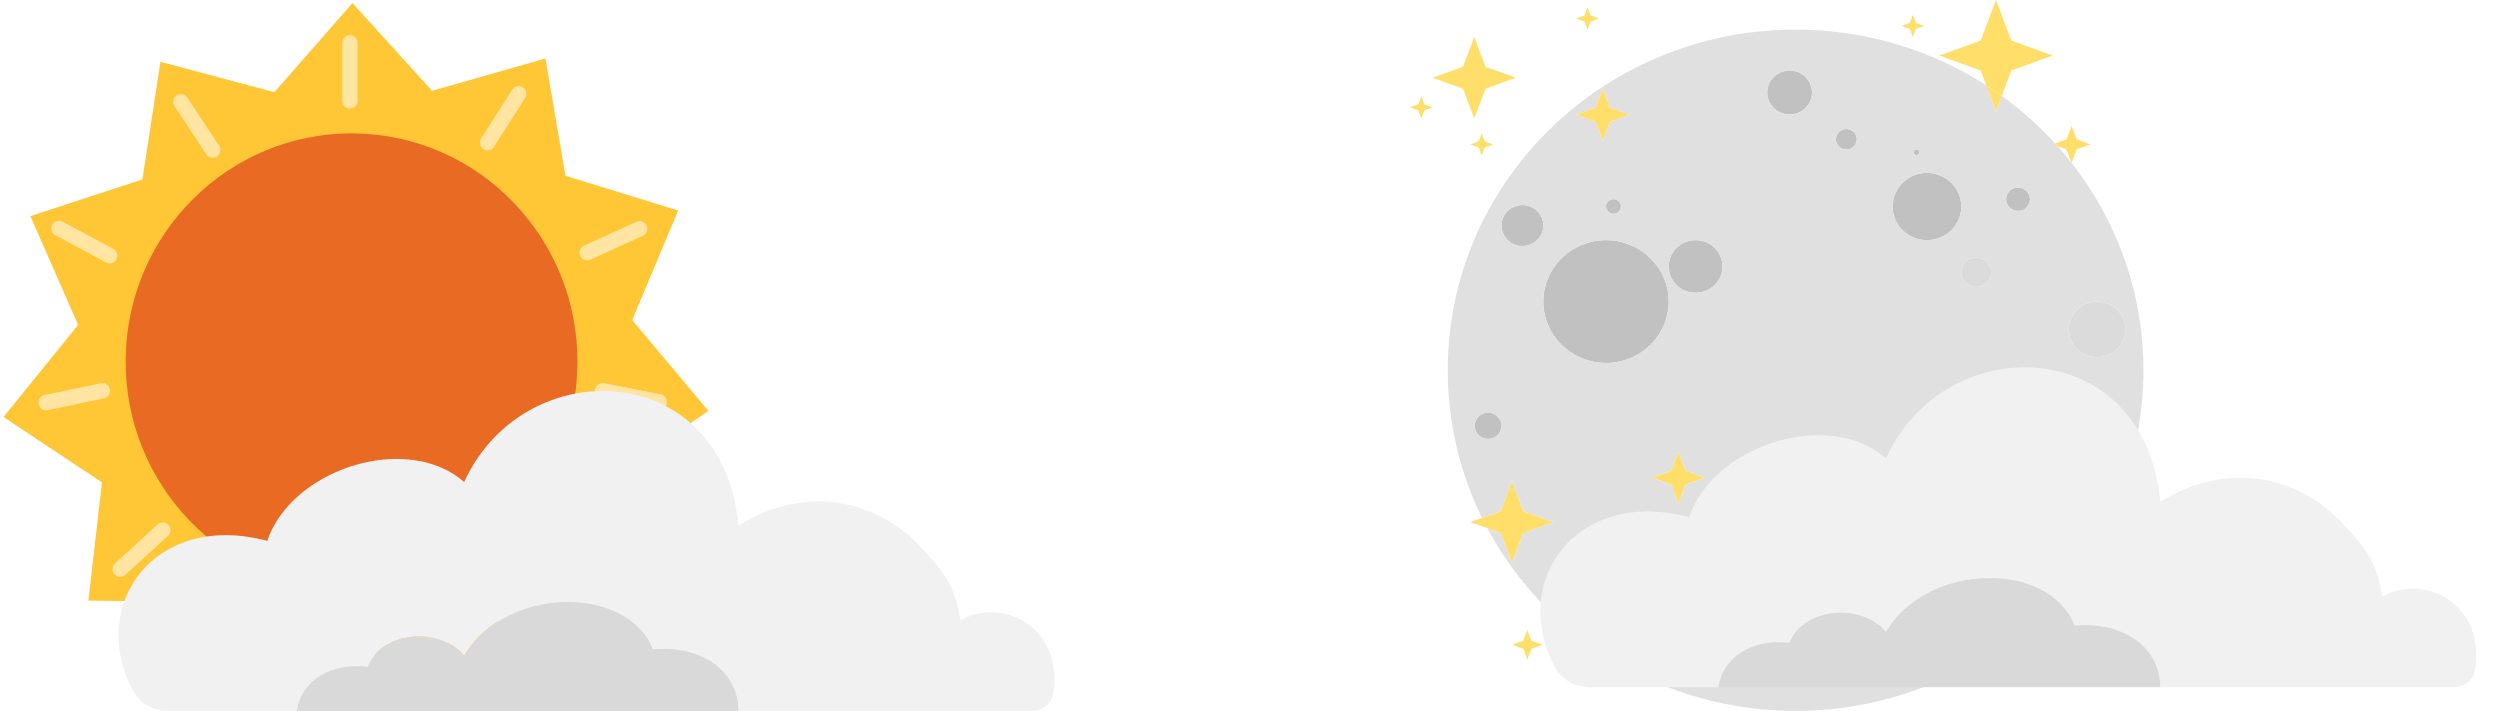<svg width="211" height="60" viewBox="0 0 211 60" fill="none" xmlns="http://www.w3.org/2000/svg">
<path d="M156.714 47.661C156.714 49.705 155.021 51.363 152.934 51.363C150.846 51.363 149.154 49.705 149.154 47.661C149.154 45.617 150.846 43.959 152.934 43.959C155.021 43.959 156.714 45.617 156.714 47.661Z" fill="#DBDBDB"/>
<path d="M148.398 42.108C148.398 43.131 147.552 43.959 146.508 43.959C145.464 43.959 144.618 43.131 144.618 42.108C144.618 41.086 145.464 40.258 146.508 40.258C147.552 40.258 148.398 41.086 148.398 42.108Z" fill="#DBDBDB"/>
<path d="M164.273 52.72C164.273 53.47 163.653 54.077 162.887 54.077C162.122 54.077 161.501 53.47 161.501 52.72C161.501 51.97 162.122 51.363 162.887 51.363C163.653 51.363 164.273 51.97 164.273 52.72Z" fill="#DBDBDB"/>
<path d="M140.838 25.451C140.838 28.313 138.469 30.633 135.546 30.633C132.624 30.633 130.255 28.313 130.255 25.451C130.255 22.588 132.624 20.268 135.546 20.268C138.469 20.268 140.838 22.588 140.838 25.451Z" fill="#C1C1C1"/>
<path d="M145.374 22.489C145.374 23.716 144.359 24.71 143.106 24.71C141.854 24.71 140.838 23.716 140.838 22.489C140.838 21.263 141.854 20.268 143.106 20.268C144.359 20.268 145.374 21.263 145.374 22.489Z" fill="#C1C1C1"/>
<path d="M130.255 19.034C130.255 19.988 129.465 20.762 128.491 20.762C127.517 20.762 126.727 19.988 126.727 19.034C126.727 18.08 127.517 17.307 128.491 17.307C129.465 17.307 130.255 18.08 130.255 19.034Z" fill="#C1C1C1"/>
<path d="M136.806 17.43C136.806 17.771 136.524 18.047 136.176 18.047C135.829 18.047 135.546 17.771 135.546 17.43C135.546 17.09 135.829 16.813 136.176 16.813C136.524 16.813 136.806 17.09 136.806 17.43Z" fill="#C1C1C1"/>
<path d="M140.838 54.077C140.838 54.759 140.274 55.311 139.578 55.311C138.882 55.311 138.318 54.759 138.318 54.077C138.318 53.396 138.882 52.843 139.578 52.843C140.274 52.843 140.838 53.396 140.838 54.077Z" fill="#DBDBDB"/>
<path d="M126.727 35.939C126.727 36.552 126.219 37.049 125.593 37.049C124.967 37.049 124.459 36.552 124.459 35.939C124.459 35.325 124.967 34.828 125.593 34.828C126.219 34.828 126.727 35.325 126.727 35.939Z" fill="#C1C1C1"/>
<path d="M159.738 39.517C159.738 39.926 159.399 40.258 158.982 40.258C158.564 40.258 158.226 39.926 158.226 39.517C158.226 39.108 158.564 38.777 158.982 38.777C159.399 38.777 159.738 39.108 159.738 39.517Z" fill="#DBDBDB"/>
<path d="M170.573 48.278C170.573 48.619 170.291 48.895 169.943 48.895C169.595 48.895 169.313 48.619 169.313 48.278C169.313 47.937 169.595 47.661 169.943 47.661C170.291 47.661 170.573 47.937 170.573 48.278Z" fill="#DBDBDB"/>
<path d="M152.934 7.806C152.934 8.828 152.088 9.657 151.044 9.657C150 9.657 149.154 8.828 149.154 7.806C149.154 6.784 150 5.955 151.044 5.955C152.088 5.955 152.934 6.784 152.934 7.806Z" fill="#C1C1C1"/>
<path d="M156.714 11.754C156.714 12.231 156.319 12.618 155.832 12.618C155.345 12.618 154.95 12.231 154.95 11.754C154.95 11.277 155.345 10.891 155.832 10.891C156.319 10.891 156.714 11.277 156.714 11.754Z" fill="#C1C1C1"/>
<path d="M165.533 17.43C165.533 18.998 164.236 20.268 162.635 20.268C161.035 20.268 159.738 18.998 159.738 17.43C159.738 15.863 161.035 14.592 162.635 14.592C164.236 14.592 165.533 15.863 165.533 17.43Z" fill="#C1C1C1"/>
<path d="M168.053 22.983C168.053 23.664 167.489 24.217 166.793 24.217C166.097 24.217 165.533 23.664 165.533 22.983C165.533 22.301 166.097 21.749 166.793 21.749C167.489 21.749 168.053 22.301 168.053 22.983Z" fill="#DBDBDB"/>
<path d="M162.005 12.865C162.005 13.001 161.753 13.112 161.753 13.112C161.753 13.112 161.501 13.001 161.501 12.865C161.501 12.729 161.614 12.618 161.753 12.618C161.893 12.618 162.005 12.729 162.005 12.865Z" fill="#C1C1C1"/>
<path d="M171.329 16.813C171.329 17.358 170.878 17.8 170.321 17.8C169.764 17.8 169.313 17.358 169.313 16.813C169.313 16.268 169.764 15.826 170.321 15.826C170.878 15.826 171.329 16.268 171.329 16.813Z" fill="#C1C1C1"/>
<path d="M179.393 27.795C179.393 29.09 178.321 30.14 176.999 30.14C175.677 30.14 174.605 29.09 174.605 27.795C174.605 26.5 175.677 25.451 176.999 25.451C178.321 25.451 179.393 26.5 179.393 27.795Z" fill="#DBDBDB"/>
<path d="M124.425 3.125L125.373 5.634L127.935 6.562L125.373 7.491L124.425 10L123.477 7.491L120.915 6.562L123.477 5.634L124.425 3.125Z" fill="#FFDE6A"/>
<path d="M128.564 43.134L127.616 40.625L126.668 43.134L125.083 43.708C125.227 44.001 125.376 44.291 125.53 44.579L126.668 44.991L127.616 47.5L128.564 44.991L131.126 44.062L128.564 43.134Z" fill="#FFDE6A"/>
<path d="M125.53 44.579C125.376 44.291 125.227 44.001 125.083 43.708L124.106 44.062L125.53 44.579Z" fill="#FFDE6A"/>
<path d="M137.189 47.5L137.792 49.097L139.422 49.688L137.792 50.278L137.189 51.875L136.585 50.278L134.955 49.688L136.585 49.097L137.189 47.5Z" fill="#FFDE6A"/>
<path d="M141.656 38.125L142.259 39.722L143.89 40.312L142.259 40.903L141.656 42.5L141.053 40.903L139.422 40.312L141.053 39.722L141.656 38.125Z" fill="#FFDE6A"/>
<path d="M119.957 8.125L120.216 8.809L120.915 9.062L120.216 9.316L119.957 10L119.699 9.316L119 9.062L119.699 8.809L119.957 8.125Z" fill="#FFDE6A"/>
<path d="M125.063 11.25L125.321 11.934L126.02 12.188L125.321 12.441L125.063 13.125L124.804 12.441L124.106 12.188L124.804 11.934L125.063 11.25Z" fill="#FFDE6A"/>
<path d="M133.998 0.625L134.256 1.309L134.955 1.562L134.256 1.816L133.998 2.5L133.739 1.816L133.04 1.562L133.739 1.309L133.998 0.625Z" fill="#FFDE6A"/>
<path d="M161.44 1.25L161.698 1.934L162.397 2.188L161.698 2.441L161.44 3.125L161.181 2.441L160.483 2.188L161.181 1.934L161.44 1.25Z" fill="#FFDE6A"/>
<path d="M175.273 11.765L174.842 10.625L174.411 11.765L173.456 12.112C173.524 12.186 173.591 12.261 173.659 12.337L174.411 12.61L174.842 13.75L175.273 12.61L176.437 12.188L175.273 11.765Z" fill="#FFDE6A"/>
<path d="M173.456 12.112L173.246 12.188L173.659 12.337C173.591 12.261 173.524 12.186 173.456 12.112Z" fill="#FFDE6A"/>
<path d="M173.566 51.875L173.996 53.016L175.161 53.438L173.996 53.859L173.566 55L173.135 53.859L171.97 53.438L173.135 53.016L173.566 51.875Z" fill="#FFDE6A"/>
<path fill-rule="evenodd" clip-rule="evenodd" d="M151.548 60C167.761 60 180.905 47.128 180.905 31.25C180.905 24.008 178.171 17.392 173.659 12.337L173.246 12.188L173.456 12.112C172.111 10.637 170.614 9.299 168.989 8.122L168.945 8.09L168.46 9.375L167.638 7.199C163.017 4.228 157.488 2.5 151.548 2.5C135.334 2.5 122.191 15.372 122.191 31.25C122.191 35.713 123.23 39.939 125.083 43.708L126.668 43.134L127.616 40.625L128.564 43.134L131.126 44.062L128.564 44.991L127.616 47.5L126.668 44.991L125.53 44.579C130.436 53.746 140.246 60 151.548 60ZM135.546 30.633C138.469 30.633 140.838 28.313 140.838 25.451C140.838 22.588 138.469 20.268 135.546 20.268C132.624 20.268 130.255 22.588 130.255 25.451C130.255 28.313 132.624 30.633 135.546 30.633ZM143.106 24.71C144.359 24.71 145.374 23.716 145.374 22.489C145.374 21.263 144.359 20.268 143.106 20.268C141.854 20.268 140.838 21.263 140.838 22.489C140.838 23.716 141.854 24.71 143.106 24.71ZM162.635 20.268C164.236 20.268 165.533 18.998 165.533 17.43C165.533 15.863 164.236 14.592 162.635 14.592C161.035 14.592 159.738 15.863 159.738 17.43C159.738 18.998 161.035 20.268 162.635 20.268ZM155.832 12.618C156.319 12.618 156.714 12.231 156.714 11.754C156.714 11.277 156.319 10.891 155.832 10.891C155.345 10.891 154.95 11.277 154.95 11.754C154.95 12.231 155.345 12.618 155.832 12.618ZM151.044 9.657C152.088 9.657 152.934 8.828 152.934 7.806C152.934 6.784 152.088 5.955 151.044 5.955C150 5.955 149.154 6.784 149.154 7.806C149.154 8.828 150 9.657 151.044 9.657ZM170.321 17.8C170.878 17.8 171.329 17.358 171.329 16.813C171.329 16.268 170.878 15.826 170.321 15.826C169.764 15.826 169.313 16.268 169.313 16.813C169.313 17.358 169.764 17.8 170.321 17.8ZM161.753 13.112C161.753 13.112 162.005 13.001 162.005 12.865C162.005 12.729 161.893 12.618 161.753 12.618C161.614 12.618 161.501 12.729 161.501 12.865C161.501 13.001 161.753 13.112 161.753 13.112ZM166.793 24.217C167.489 24.217 168.053 23.664 168.053 22.983C168.053 22.301 167.489 21.749 166.793 21.749C166.097 21.749 165.533 22.301 165.533 22.983C165.533 23.664 166.097 24.217 166.793 24.217ZM176.999 30.14C178.321 30.14 179.393 29.09 179.393 27.795C179.393 26.5 178.321 25.451 176.999 25.451C175.677 25.451 174.605 26.5 174.605 27.795C174.605 29.09 175.677 30.14 176.999 30.14ZM152.934 51.363C155.021 51.363 156.714 49.705 156.714 47.661C156.714 45.617 155.021 43.959 152.934 43.959C150.846 43.959 149.154 45.617 149.154 47.661C149.154 49.705 150.846 51.363 152.934 51.363ZM158.982 40.258C159.399 40.258 159.738 39.926 159.738 39.517C159.738 39.108 159.399 38.777 158.982 38.777C158.564 38.777 158.226 39.108 158.226 39.517C158.226 39.926 158.564 40.258 158.982 40.258ZM146.508 43.959C147.552 43.959 148.398 43.131 148.398 42.108C148.398 41.086 147.552 40.258 146.508 40.258C145.464 40.258 144.618 41.086 144.618 42.108C144.618 43.131 145.464 43.959 146.508 43.959ZM169.943 48.895C170.291 48.895 170.573 48.619 170.573 48.278C170.573 47.937 170.291 47.661 169.943 47.661C169.595 47.661 169.313 47.937 169.313 48.278C169.313 48.619 169.595 48.895 169.943 48.895ZM162.887 54.077C163.653 54.077 164.273 53.47 164.273 52.72C164.273 51.97 163.653 51.363 162.887 51.363C162.122 51.363 161.501 51.97 161.501 52.72C161.501 53.47 162.122 54.077 162.887 54.077ZM139.578 55.311C140.274 55.311 140.838 54.759 140.838 54.077C140.838 53.396 140.274 52.843 139.578 52.843C138.882 52.843 138.318 53.396 138.318 54.077C138.318 54.759 138.882 55.311 139.578 55.311ZM125.593 37.049C126.219 37.049 126.727 36.552 126.727 35.939C126.727 35.325 126.219 34.828 125.593 34.828C124.967 34.828 124.459 35.325 124.459 35.939C124.459 36.552 124.967 37.049 125.593 37.049ZM136.176 18.047C136.524 18.047 136.806 17.771 136.806 17.43C136.806 17.09 136.524 16.813 136.176 16.813C135.829 16.813 135.546 17.09 135.546 17.43C135.546 17.771 135.829 18.047 136.176 18.047ZM128.491 20.762C129.465 20.762 130.255 19.988 130.255 19.034C130.255 18.08 129.465 17.307 128.491 17.307C127.517 17.307 126.727 18.08 126.727 19.034C126.727 19.988 127.517 20.762 128.491 20.762ZM135.877 9.097L135.274 7.5L134.671 9.097L133.04 9.688L134.671 10.278L135.274 11.875L135.877 10.278L137.508 9.688L135.877 9.097ZM142.259 39.722L141.656 38.125L141.053 39.722L139.422 40.312L141.053 40.903L141.656 42.5L142.259 40.903L143.89 40.312L142.259 39.722ZM137.792 49.097L137.189 47.5L136.585 49.097L134.955 49.688L136.585 50.278L137.189 51.875L137.792 50.278L139.422 49.688L137.792 49.097Z" fill="#E0E0E0"/>
<path d="M167.638 7.199L168.46 9.375L168.945 8.09C168.518 7.782 168.082 7.485 167.638 7.199Z" fill="#FFDE6A"/>
<path fill-rule="evenodd" clip-rule="evenodd" d="M168.46 0L169.753 3.421L173.246 4.688L169.753 5.954L168.945 8.09C168.518 7.782 168.082 7.485 167.638 7.199L167.167 5.954L163.674 4.688L167.167 3.421L168.46 0Z" fill="#FFDE6A"/>
<path d="M135.274 7.5L135.877 9.097L137.508 9.688L135.877 10.278L135.274 11.875L134.671 10.278L133.04 9.688L134.671 9.097L135.274 7.5Z" fill="#FFDE6A"/>
<path d="M173.566 51.875L173.996 53.016L175.161 53.438L173.996 53.859L173.566 55L173.135 53.859L171.97 53.438L173.135 53.016L173.566 51.875Z" fill="#FFDE6A"/>
<path d="M128.908 53.165L129.253 54.077L130.185 54.415L129.253 54.752L128.908 55.665L128.564 54.752L127.632 54.415L128.564 54.077L128.908 53.165Z" fill="#FFDE6A"/>
<g filter="url(#filter0_d_28_439)">
<path fill-rule="evenodd" clip-rule="evenodd" d="M144.557 45.648C135.048 43.113 129.342 51.074 133.24 58.338C133.83 59.437 135.047 60 136.294 60H147.046C147.42 57.371 150.034 55.899 153.021 56.267C154.266 53.243 159.121 52.875 161.175 55.347C164.723 49.379 174.992 49.379 177.108 54.795C181.216 54.427 184.328 56.635 184.328 60H209.085C209.948 60 210.739 59.446 210.885 58.596C211.846 52.974 206.586 50.309 203.062 52.363C202.584 49.303 201.615 48.258 199.826 46.294C196.021 42.118 189.916 40.856 184.328 44.36C183.711 37.675 179.645 34.022 174.992 33.186C172.395 32.72 169.615 33.132 167.15 34.385C164.671 35.645 162.51 37.756 161.175 40.68C159.792 39.474 158.015 38.866 156.134 38.753C151.41 38.469 146.026 41.306 144.557 45.648Z" fill="#F1F1F1"/>
<path d="M153.021 56.267C150.034 55.899 147.42 57.371 147.046 60H184.328C184.328 56.635 181.216 54.427 177.108 54.795C174.992 49.379 164.723 49.379 161.175 55.347C159.121 52.875 154.266 53.243 153.021 56.267Z" fill="#D9D9D9"/>
</g>
<path d="M29.747 0.258L36.465 7.663L46.036 4.936L47.724 14.835L57.235 17.767L53.358 27.016L59.789 34.677L51.577 40.34L52.887 50.297L42.947 50.577L38.72 59.668L30.208 54.475L21.786 59.815L17.405 50.798L7.462 50.691L8.603 40.713L0.295 35.193L6.595 27.422L2.561 18.241L12.02 15.145L13.54 5.218L23.155 7.779L29.747 0.258Z" fill="#FFC736"/>
<path d="M48.738 30.698C48.64 41.334 40.024 49.876 29.494 49.777C18.965 49.677 10.508 40.974 10.607 30.338C10.705 19.702 19.321 11.16 29.851 11.26C40.38 11.359 48.837 20.062 48.738 30.698Z" fill="#E86A23"/>
<path fill-rule="evenodd" clip-rule="evenodd" d="M29.536 2.961C29.893 2.961 30.183 3.253 30.183 3.614V8.51C30.183 8.871 29.893 9.163 29.536 9.163C29.179 9.163 28.89 8.871 28.89 8.51V3.614C28.89 3.253 29.179 2.961 29.536 2.961Z" fill="#FFE5A1"/>
<path fill-rule="evenodd" clip-rule="evenodd" d="M44.124 7.371C44.425 7.567 44.511 7.971 44.318 8.274L41.694 12.391C41.501 12.694 41.101 12.782 40.801 12.586C40.501 12.391 40.414 11.987 40.607 11.684L43.231 7.567C43.424 7.264 43.824 7.176 44.124 7.371Z" fill="#FFE5A1"/>
<path fill-rule="evenodd" clip-rule="evenodd" d="M14.904 8.053C15.201 7.853 15.602 7.934 15.801 8.233L18.494 12.305C18.692 12.604 18.612 13.01 18.315 13.21C18.019 13.411 17.617 13.33 17.419 13.03L14.726 8.959C14.528 8.659 14.607 8.254 14.904 8.053Z" fill="#FFE5A1"/>
<path fill-rule="evenodd" clip-rule="evenodd" d="M4.405 18.976C4.573 18.657 4.964 18.536 5.279 18.706L9.559 21.005C9.875 21.174 9.994 21.569 9.827 21.887C9.659 22.206 9.268 22.327 8.953 22.157L4.673 19.858C4.357 19.689 4.238 19.294 4.405 18.976Z" fill="#FFE5A1"/>
<path fill-rule="evenodd" clip-rule="evenodd" d="M3.262 34.11C3.19 33.757 3.415 33.411 3.764 33.338L8.511 32.346C8.861 32.273 9.203 32.501 9.275 32.854C9.347 33.207 9.123 33.552 8.773 33.625L4.026 34.617C3.677 34.69 3.335 34.463 3.262 34.11Z" fill="#FFE5A1"/>
<path fill-rule="evenodd" clip-rule="evenodd" d="M48.969 21.59C48.823 21.261 48.968 20.874 49.293 20.726L53.714 18.717C54.039 18.569 54.422 18.716 54.568 19.045C54.715 19.373 54.57 19.76 54.244 19.908L49.824 21.917C49.498 22.065 49.115 21.919 48.969 21.59Z" fill="#FFE5A1"/>
<path fill-rule="evenodd" clip-rule="evenodd" d="M50.231 32.867C50.299 32.513 50.638 32.282 50.989 32.351L55.746 33.287C56.097 33.356 56.326 33.699 56.257 34.053C56.189 34.407 55.85 34.638 55.499 34.569L50.741 33.633C50.391 33.564 50.162 33.221 50.231 32.867Z" fill="#FFE5A1"/>
<path fill-rule="evenodd" clip-rule="evenodd" d="M45.869 44.297C46.113 44.034 46.522 44.02 46.783 44.267L50.319 47.616C50.58 47.862 50.593 48.276 50.349 48.539C50.105 48.802 49.696 48.815 49.435 48.569L45.899 45.22C45.638 44.973 45.625 44.56 45.869 44.297Z" fill="#FFE5A1"/>
<path fill-rule="evenodd" clip-rule="evenodd" d="M9.668 48.471C9.428 48.204 9.448 47.791 9.712 47.548L13.304 44.26C13.568 44.018 13.977 44.038 14.217 44.305C14.456 44.572 14.436 44.985 14.172 45.227L10.581 48.516C10.316 48.758 9.907 48.738 9.668 48.471Z" fill="#FFE5A1"/>
<path fill-rule="evenodd" clip-rule="evenodd" d="M35.767 50.663C36.1 50.533 36.474 50.701 36.602 51.037L38.346 55.606C38.474 55.943 38.308 56.32 37.975 56.45C37.642 56.58 37.268 56.412 37.14 56.076L35.396 51.507C35.268 51.17 35.434 50.793 35.767 50.663Z" fill="#FFE5A1"/>
<path fill-rule="evenodd" clip-rule="evenodd" d="M50.231 32.867C50.299 32.513 50.638 32.282 50.989 32.351L55.746 33.287C56.097 33.356 56.326 33.699 56.257 34.053C56.189 34.407 55.85 34.638 55.499 34.569L50.741 33.633C50.391 33.564 50.162 33.221 50.231 32.867Z" fill="#FFE5A1"/>
<path fill-rule="evenodd" clip-rule="evenodd" d="M22.232 56.562C21.891 56.453 21.703 56.086 21.811 55.742L23.275 51.075C23.383 50.731 23.746 50.541 24.086 50.65C24.427 50.759 24.615 51.126 24.507 51.469L23.043 56.137C22.935 56.481 22.572 56.671 22.232 56.562Z" fill="#FFE5A1"/>
<path fill-rule="evenodd" clip-rule="evenodd" d="M22.557 45.648C13.048 43.113 7.342 51.074 11.24 58.338C11.83 59.437 13.047 60 14.294 60H25.047C25.42 57.371 28.034 55.899 31.021 56.267C32.266 53.243 37.121 52.875 39.175 55.347C42.723 49.379 52.992 49.379 55.108 54.795C59.216 54.427 62.328 56.635 62.328 60H87.085C87.948 60 88.739 59.446 88.885 58.596C89.846 52.974 84.586 50.309 81.062 52.363C80.584 49.303 79.615 48.258 77.826 46.294C74.021 42.118 67.916 40.856 62.328 44.36C61.712 37.675 57.645 34.022 52.992 33.186C50.395 32.72 47.615 33.132 45.15 34.385C42.671 35.645 40.51 37.756 39.175 40.68C37.792 39.474 36.015 38.866 34.134 38.753C29.41 38.469 24.026 41.306 22.557 45.648Z" fill="#F1F1F1"/>
<path d="M31.021 56.267C28.034 55.899 25.42 57.371 25.047 60H62.328C62.328 56.635 59.216 54.427 55.108 54.795C52.992 49.379 42.723 49.379 39.175 55.347C37.121 52.875 32.266 53.243 31.021 56.267Z" fill="#D9D9D9"/>
<defs>
<filter id="filter0_d_28_439" x="129" y="30" width="82" height="30" filterUnits="userSpaceOnUse" color-interpolation-filters="sRGB">
<feFlood flood-opacity="0" result="BackgroundImageFix"/>
<feColorMatrix in="SourceAlpha" type="matrix" values="0 0 0 0 0 0 0 0 0 0 0 0 0 0 0 0 0 0 127 0" result="hardAlpha"/>
<feOffset dx="-2" dy="-2"/>
<feGaussianBlur stdDeviation="0.5"/>
<feComposite in2="hardAlpha" operator="out"/>
<feColorMatrix type="matrix" values="0 0 0 0 0 0 0 0 0 0 0 0 0 0 0 0 0 0 0.14 0"/>
<feBlend mode="normal" in2="BackgroundImageFix" result="effect1_dropShadow_28_439"/>
<feBlend mode="normal" in="SourceGraphic" in2="effect1_dropShadow_28_439" result="shape"/>
</filter>
</defs>
</svg>
